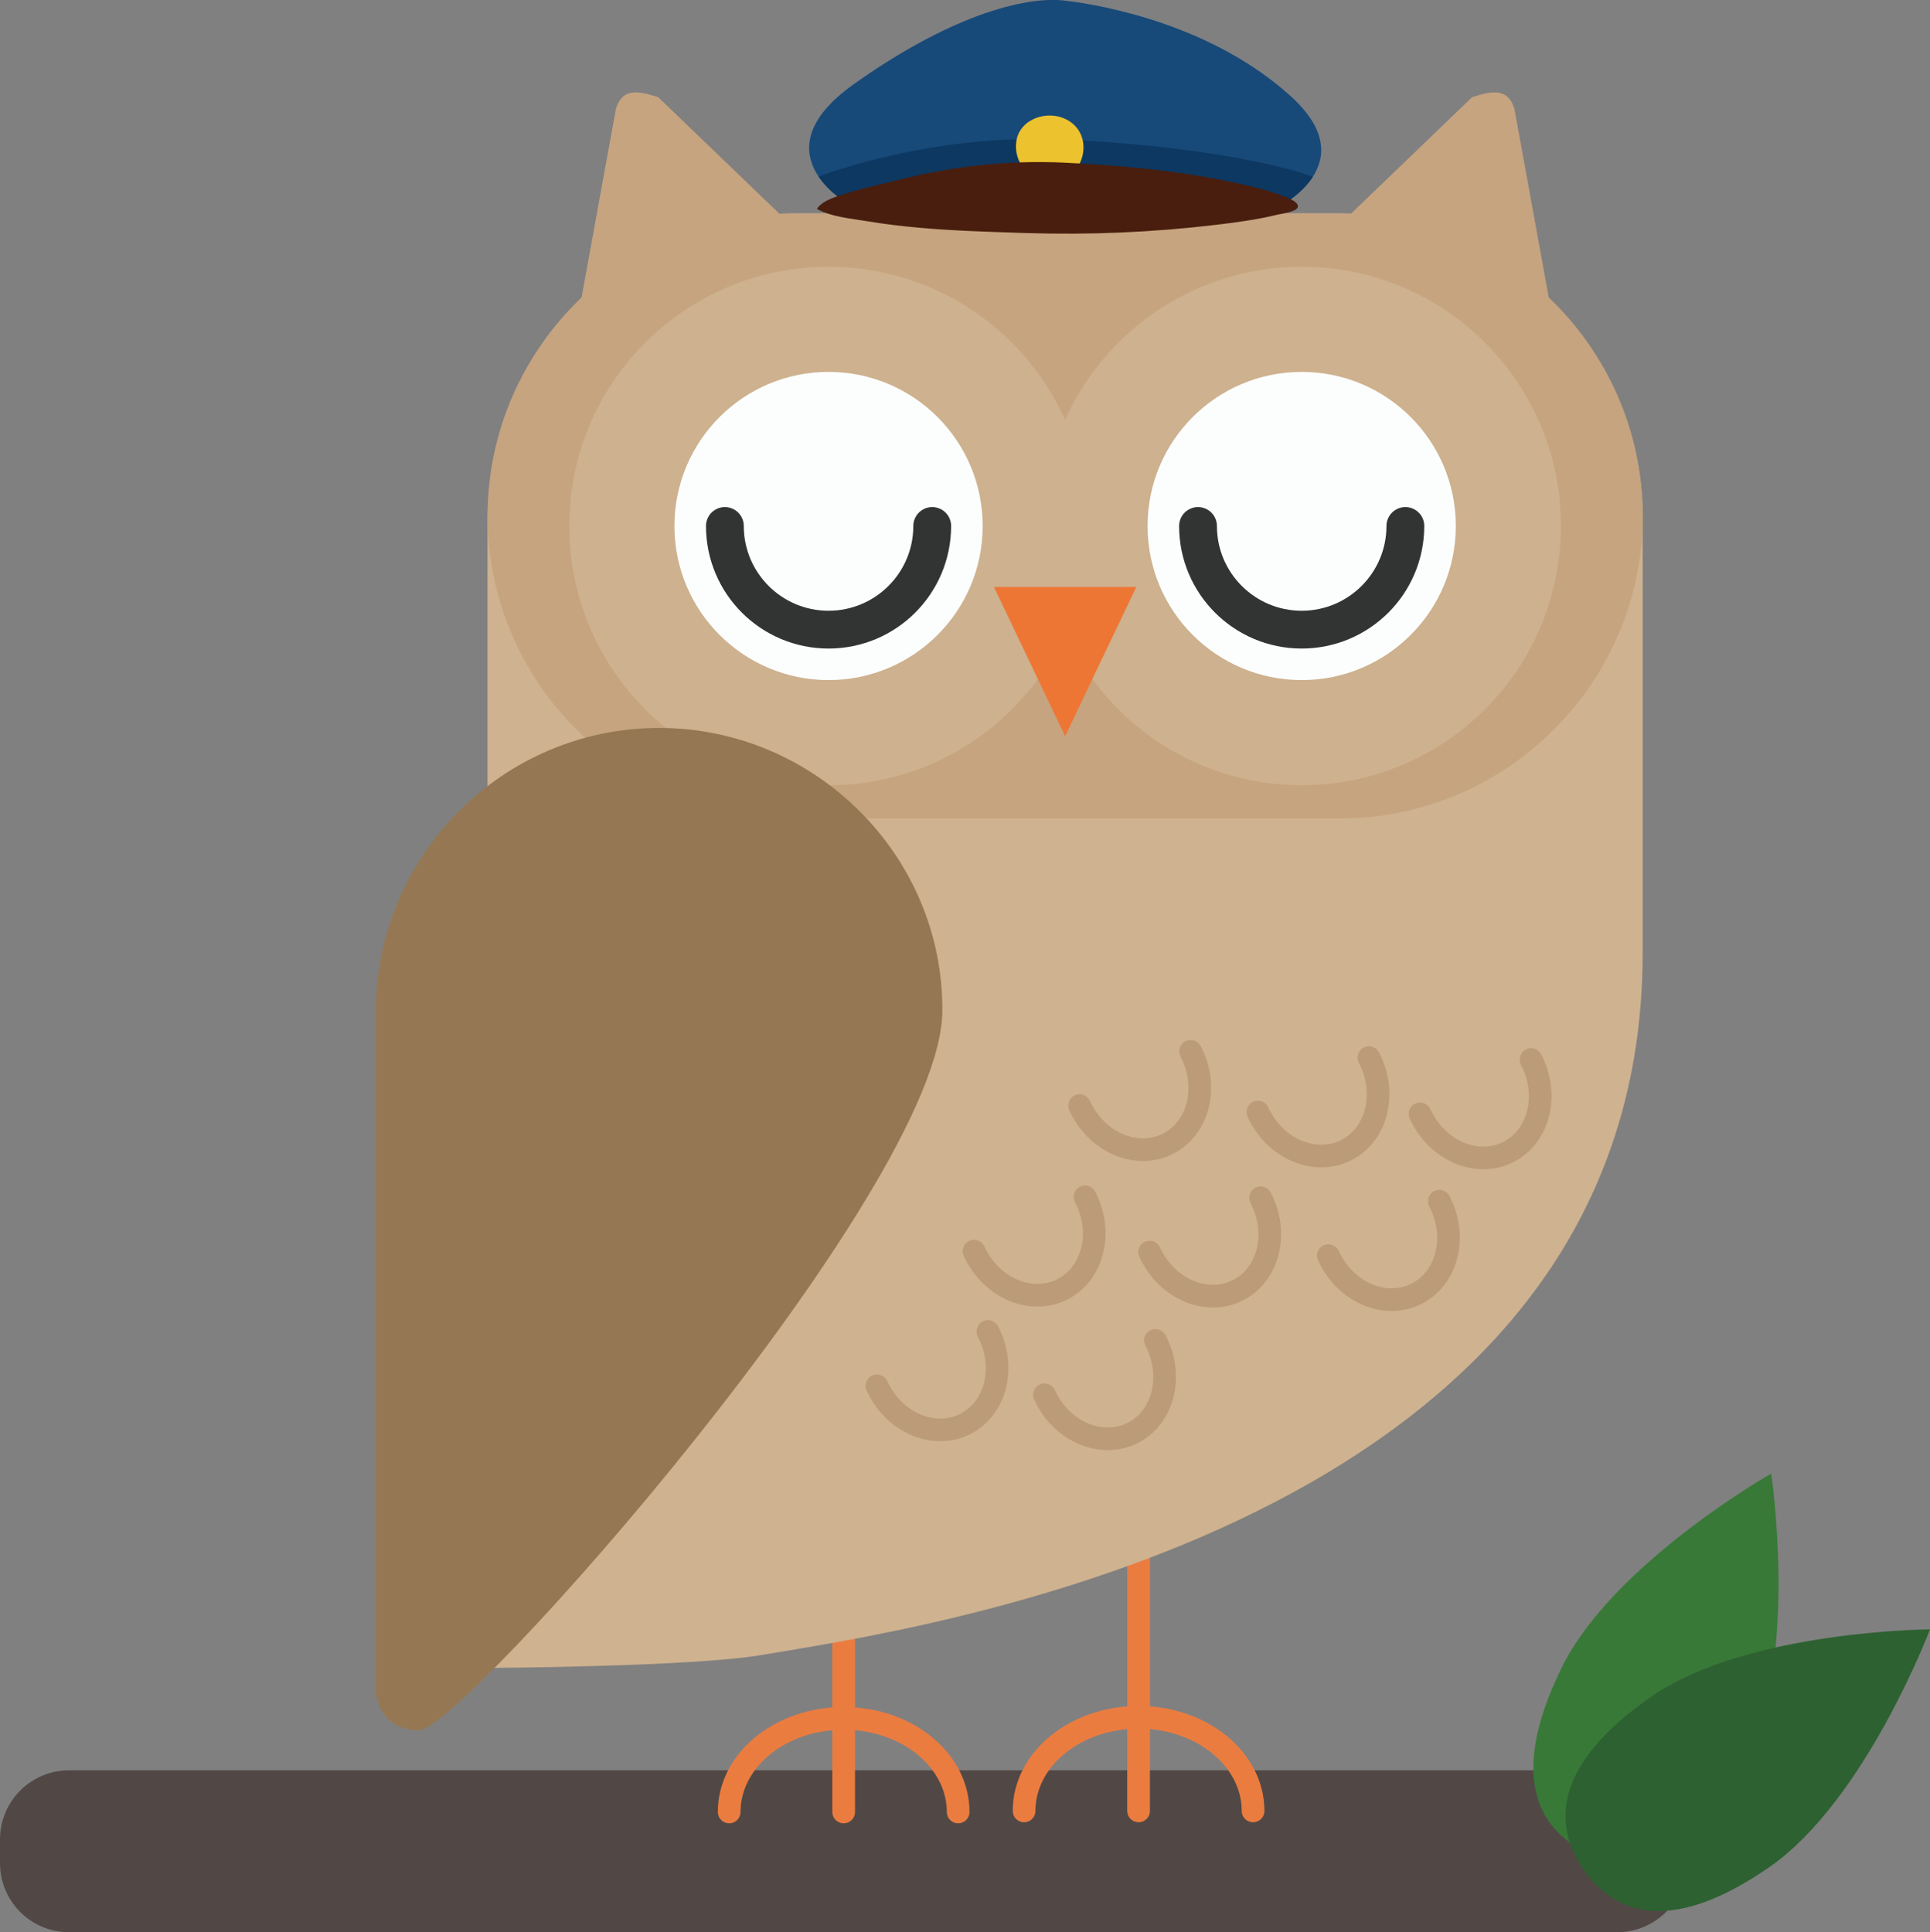 <?xml version="1.0" encoding="utf-8"?>
<!-- Generator: Adobe Illustrator 26.4.1, SVG Export Plug-In . SVG Version: 6.00 Build 0)  -->
<svg version="1.1" id="레이어_1" xmlns="http://www.w3.org/2000/svg" xmlns:xlink="http://www.w3.org/1999/xlink" x="0px"
	 y="0px" viewBox="0 0 255.23 255.57" style="enable-background:new 0 0 255.23 255.57;" xml:space="preserve">
<rect x="0" y="0" width="255.23" height="255.57" fill="#808080" stroke="none"/>
<style type="text/css">
	.st0{fill:#514845;}
	.st1{fill:#387938;}
	.st2{fill:#2D6131;}
	.st3{fill:none;stroke:#EB7C40;stroke-width:3;stroke-linecap:round;stroke-linejoin:round;stroke-miterlimit:10;}
	.st4{fill:#CFB28F;}
	.st5{fill:#C6A47F;}
	.st6{fill:#CEB18E;}
	.st7{fill:#FCFEFE;}
	.st8{fill:none;stroke:#323333;stroke-width:5;stroke-linecap:round;stroke-linejoin:round;stroke-miterlimit:10;}
	.st9{fill:#EE7634;}
	.st10{fill:#BC9B79;}
	.st11{fill:#184A79;}
	.st12{clip-path:url(#SVGID_00000047047364491739876220000002719147220023494300_);fill:#0C3862;}
	.st13{fill:#ECC22E;}
	.st14{fill:#491E0E;}
	.st15{fill:#957853;}
</style>
<g>
	<g>
		<path class="st0" d="M213.86,255.57H9.14c-5.05,0-9.14-4.09-9.14-9.14l0-3.14c0-5.05,4.09-9.14,9.14-9.14h204.71
			c5.05,0,9.14,4.09,9.14,9.14v3.14C223,251.47,218.91,255.57,213.86,255.57z"/>
		<g>
			<path class="st1" d="M231.12,232.69c-6.73,13.85-14.44,15.67-21.25,12.36c-6.81-3.31-10.15-10.5-3.42-24.34
				c6.73-13.85,27.78-25.81,27.78-25.81S237.84,218.84,231.12,232.69z"/>
			<path class="st2" d="M234.02,246.93c-12.65,8.78-20.26,6.6-24.58,0.38s-3.71-14.12,8.93-22.9c12.65-8.78,36.86-8.9,36.86-8.9
				S246.66,238.15,234.02,246.93z"/>
		</g>
	</g>
	<g>
		<g>
			<line class="st3" x1="111.57" y1="212.61" x2="111.57" y2="239.66"/>
			<path class="st3" d="M96.43,239.66c0-6.84,6.78-12.38,15.14-12.38s15.14,5.54,15.14,12.38"/>
		</g>
		<g>
			<line class="st3" x1="150.57" y1="192.47" x2="150.57" y2="239.52"/>
			<path class="st3" d="M135.43,239.52c0-6.84,6.78-12.38,15.14-12.38s15.14,5.54,15.14,12.38"/>
		</g>
		<path class="st4" d="M217.23,67.86c-0.33-21.86-18.31-39.63-40.24-39.63h-71.56c-22.53,0-40.96,18.43-40.96,40.96v55.52v95.9
			c0,0,27.07-0.14,36.24-1.71c19.48-3.34,116.52-16.51,116.52-92.83c0-47.81,0-57.59,0-57.59"/>
		<path class="st4" d="M217.24,151.28"/>
		<path class="st5" d="M204.81,39.34c-0.17-0.93-0.34-1.86-0.51-2.8c-0.93-5.13-1.87-10.26-2.8-15.39c-0.41-2.27-0.82-4.53-1.24-6.8
			c-0.87-2.71-2.88-2.37-5.58-1.5c-5.34,5.14-10.69,10.28-16.03,15.42c-0.47-0.02-0.94-0.04-1.41-0.04h-72.76
			c-0.47,0-0.94,0.02-1.41,0.04c-5.34-5.14-10.69-10.28-16.03-15.42c-2.71-0.87-4.71-1.21-5.58,1.5c-0.41,2.27-0.82,4.53-1.24,6.8
			c-0.93,5.13-1.87,10.26-2.8,15.39c-0.17,0.93-0.34,1.86-0.51,2.8c-7.64,7.3-12.43,17.56-12.43,28.9v0c0,22,18,40,40,40h72.76
			c22,0,40-18,40-40v0C217.24,56.9,212.45,46.63,204.81,39.34z"/>
		<g>
			<g>
				<circle class="st6" cx="109.57" cy="69.57" r="34.29"/>
				<circle class="st7" cx="109.57" cy="69.57" r="20.38"/>
				<path class="st8" d="M95.86,69.57c0,7.57,6.14,13.71,13.71,13.71c7.57,0,13.71-6.14,13.71-13.71"/>
			</g>
			<g>
				<circle class="st6" cx="172.14" cy="69.57" r="34.29"/>
				<circle class="st7" cx="172.14" cy="69.57" r="20.38"/>
				<path class="st8" d="M158.43,69.57c0,7.57,6.14,13.71,13.71,13.71c7.57,0,13.71-6.14,13.71-13.71"/>
			</g>
		</g>
		<polygon class="st9" points="140.86,77.64 150.27,77.64 145.56,87.51 140.86,97.38 136.15,87.51 131.45,77.64 		"/>
		<g>
			<g>
				<path class="st10" d="M155.02,152.67c-4.79,2.35-10.82-0.11-13.45-5.47l-0.15-0.3c-0.36-0.74-0.06-1.64,0.69-2.01
					c0.74-0.36,1.64-0.06,2.01,0.69l0.15,0.3c1.9,3.88,6.14,5.72,9.44,4.1c3.3-1.62,4.44-6.09,2.54-9.97l-0.15-0.3
					c-0.36-0.74-0.06-1.64,0.69-2.01c0.74-0.36,1.64-0.06,2.01,0.69l0.15,0.3C161.57,144.05,159.81,150.32,155.02,152.67z"/>
			</g>
			<g>
				<path class="st10" d="M141.06,171.92c-4.79,2.35-10.82-0.11-13.45-5.47l-0.15-0.3c-0.36-0.74-0.06-1.64,0.69-2.01
					c0.74-0.36,1.64-0.06,2.01,0.69l0.15,0.3c1.9,3.88,6.14,5.72,9.44,4.1c3.3-1.62,4.44-6.09,2.54-9.97l-0.15-0.3
					c-0.36-0.74-0.06-1.64,0.69-2.01c0.74-0.36,1.64-0.06,2.01,0.69l0.15,0.3C147.6,163.3,145.85,169.57,141.06,171.92z"/>
			</g>
			<g>
				<path class="st10" d="M128.22,189.73c-4.79,2.35-10.82-0.11-13.45-5.47l-0.15-0.3c-0.36-0.74-0.06-1.64,0.69-2.01
					c0.74-0.36,1.64-0.06,2.01,0.69l0.15,0.3c1.9,3.88,6.14,5.72,9.44,4.1s4.44-6.09,2.54-9.97l-0.15-0.3
					c-0.36-0.74-0.06-1.64,0.69-2.01s1.64-0.06,2.01,0.69l0.15,0.3C134.76,181.1,133.01,187.38,128.22,189.73z"/>
			</g>
			<g>
				<path class="st10" d="M200.04,153.76c-4.79,2.35-10.82-0.11-13.45-5.47l-0.15-0.3c-0.36-0.74-0.06-1.64,0.69-2.01
					c0.74-0.36,1.64-0.06,2.01,0.69l0.15,0.3c1.9,3.88,6.14,5.72,9.44,4.1c3.3-1.62,4.44-6.09,2.54-9.97l-0.15-0.3
					c-0.36-0.74-0.06-1.64,0.69-2.01c0.74-0.36,1.64-0.06,2.01,0.69l0.15,0.3C206.58,145.14,204.83,151.41,200.04,153.76z"/>
			</g>
			<g>
				<path class="st10" d="M178.6,153.51c-4.79,2.35-10.82-0.11-13.45-5.47l-0.15-0.3c-0.36-0.74-0.06-1.64,0.69-2.01
					c0.74-0.36,1.64-0.06,2.01,0.69l0.15,0.3c1.9,3.88,6.14,5.72,9.44,4.1s4.44-6.09,2.54-9.97l-0.15-0.3
					c-0.36-0.74-0.06-1.64,0.69-2.01c0.74-0.36,1.64-0.06,2.01,0.69l0.15,0.3C185.14,144.89,183.39,151.16,178.6,153.51z"/>
			</g>
			<g>
				<path class="st10" d="M164.28,172.04c-4.79,2.35-10.82-0.11-13.45-5.47l-0.15-0.3c-0.36-0.74-0.06-1.64,0.69-2.01
					c0.74-0.36,1.64-0.06,2.01,0.69l0.15,0.3c1.9,3.88,6.14,5.72,9.44,4.1c3.3-1.62,4.44-6.09,2.54-9.97l-0.15-0.3
					c-0.36-0.74-0.06-1.64,0.69-2.01c0.74-0.36,1.64-0.06,2.01,0.69l0.15,0.3C170.82,163.42,169.06,169.69,164.28,172.04z"/>
			</g>
			<g>
				<path class="st10" d="M150.37,190.91c-4.79,2.35-10.82-0.11-13.45-5.47l-0.15-0.3c-0.36-0.74-0.06-1.64,0.69-2.01
					c0.74-0.36,1.64-0.06,2.01,0.69l0.15,0.3c1.9,3.88,6.14,5.72,9.44,4.1c3.3-1.62,4.44-6.09,2.54-9.97l-0.15-0.3
					c-0.36-0.74-0.06-1.64,0.69-2.01c0.74-0.36,1.64-0.06,2.01,0.69l0.15,0.3C156.92,182.29,155.16,188.56,150.37,190.91z"/>
			</g>
			<g>
				<path class="st10" d="M187.91,172.5c-4.79,2.35-10.82-0.11-13.45-5.47l-0.15-0.3c-0.36-0.74-0.06-1.64,0.69-2.01
					c0.74-0.36,1.64-0.06,2.01,0.69l0.15,0.3c1.9,3.88,6.14,5.72,9.44,4.1c3.3-1.62,4.44-6.09,2.54-9.97l-0.15-0.3
					c-0.36-0.74-0.06-1.64,0.69-2.01c0.74-0.36,1.64-0.06,2.01,0.69l0.15,0.3C194.45,163.88,192.7,170.15,187.91,172.5z"/>
			</g>
		</g>
		<g>
			<path class="st11" d="M111.93,26.78c0,0-11.64-6.61,0.86-15.56s22.54-11.76,27.93-11.15c5.39,0.61,19.72,3.32,30.01,12.69
				c10.29,9.36-2.57,15.12-2.57,15.12L111.93,26.78z"/>
			<g>
				<defs>
					<path id="SVGID_1_" d="M111.93,26.78c0,0-11.64-6.61,0.86-15.56s22.54-11.76,27.93-11.15c5.39,0.61,19.72,3.32,30.01,12.69
						c10.29,9.36-2.57,15.12-2.57,15.12L111.93,26.78z"/>
				</defs>
				<clipPath id="SVGID_00000158714244022136720320000018118004918931000980_">
					<use xlink:href="#SVGID_1_"  style="overflow:visible;"/>
				</clipPath>
				<path style="clip-path:url(#SVGID_00000158714244022136720320000018118004918931000980_);fill:#0C3862;" d="M102.93,25.48
					c0,0,16.3-8.01,37.79-7.02c21.49,0.98,34.14,4.64,35.68,6.32c1.55,1.69-20.09,5.06-41.44,4.35S104.05,25.9,102.93,25.48z"/>
			</g>
			<path class="st13" d="M138.86,24.05c-2.74,0-4.87-2.65-4.46-5.36c0.45-2.97,4.02-4.14,6.5-2.95
				C145.04,17.71,143.43,24.05,138.86,24.05z"/>
			<path class="st14" d="M108.04,27.64c0.72-1.29,3.52-1.94,4.88-2.35c1.83-0.55,3.71-0.94,5.56-1.41
				c7.2-1.86,14.68-2.71,22.12-2.37c7.54,0.35,15.14,1.05,22.53,2.62c2.08,0.44,4.17,0.93,6.17,1.66c0.52,0.19,2.33,0.77,2.34,1.48
				c0.01,0.74-2.07,0.97-2.68,1.12c-2.7,0.66-5.49,1.03-8.26,1.36c-8.32,0.99-16.75,1.34-25.13,1.07
				c-4.64-0.15-9.29-0.28-13.92-0.69c-2.33-0.21-4.66-0.48-6.97-0.87C112.53,28.9,109.97,28.7,108.04,27.64z"/>
		</g>
		<path class="st15" d="M124.62,133.74c0.14-20.6-16.85-37.46-37.46-37.46h0c-20.6,0-37.46,16.85-37.46,37.46v42.17v47.68
			c0,0,0.16,5.27,5.75,5.27S124.46,157.45,124.62,133.74z"/>
	</g>
</g>
</svg>
